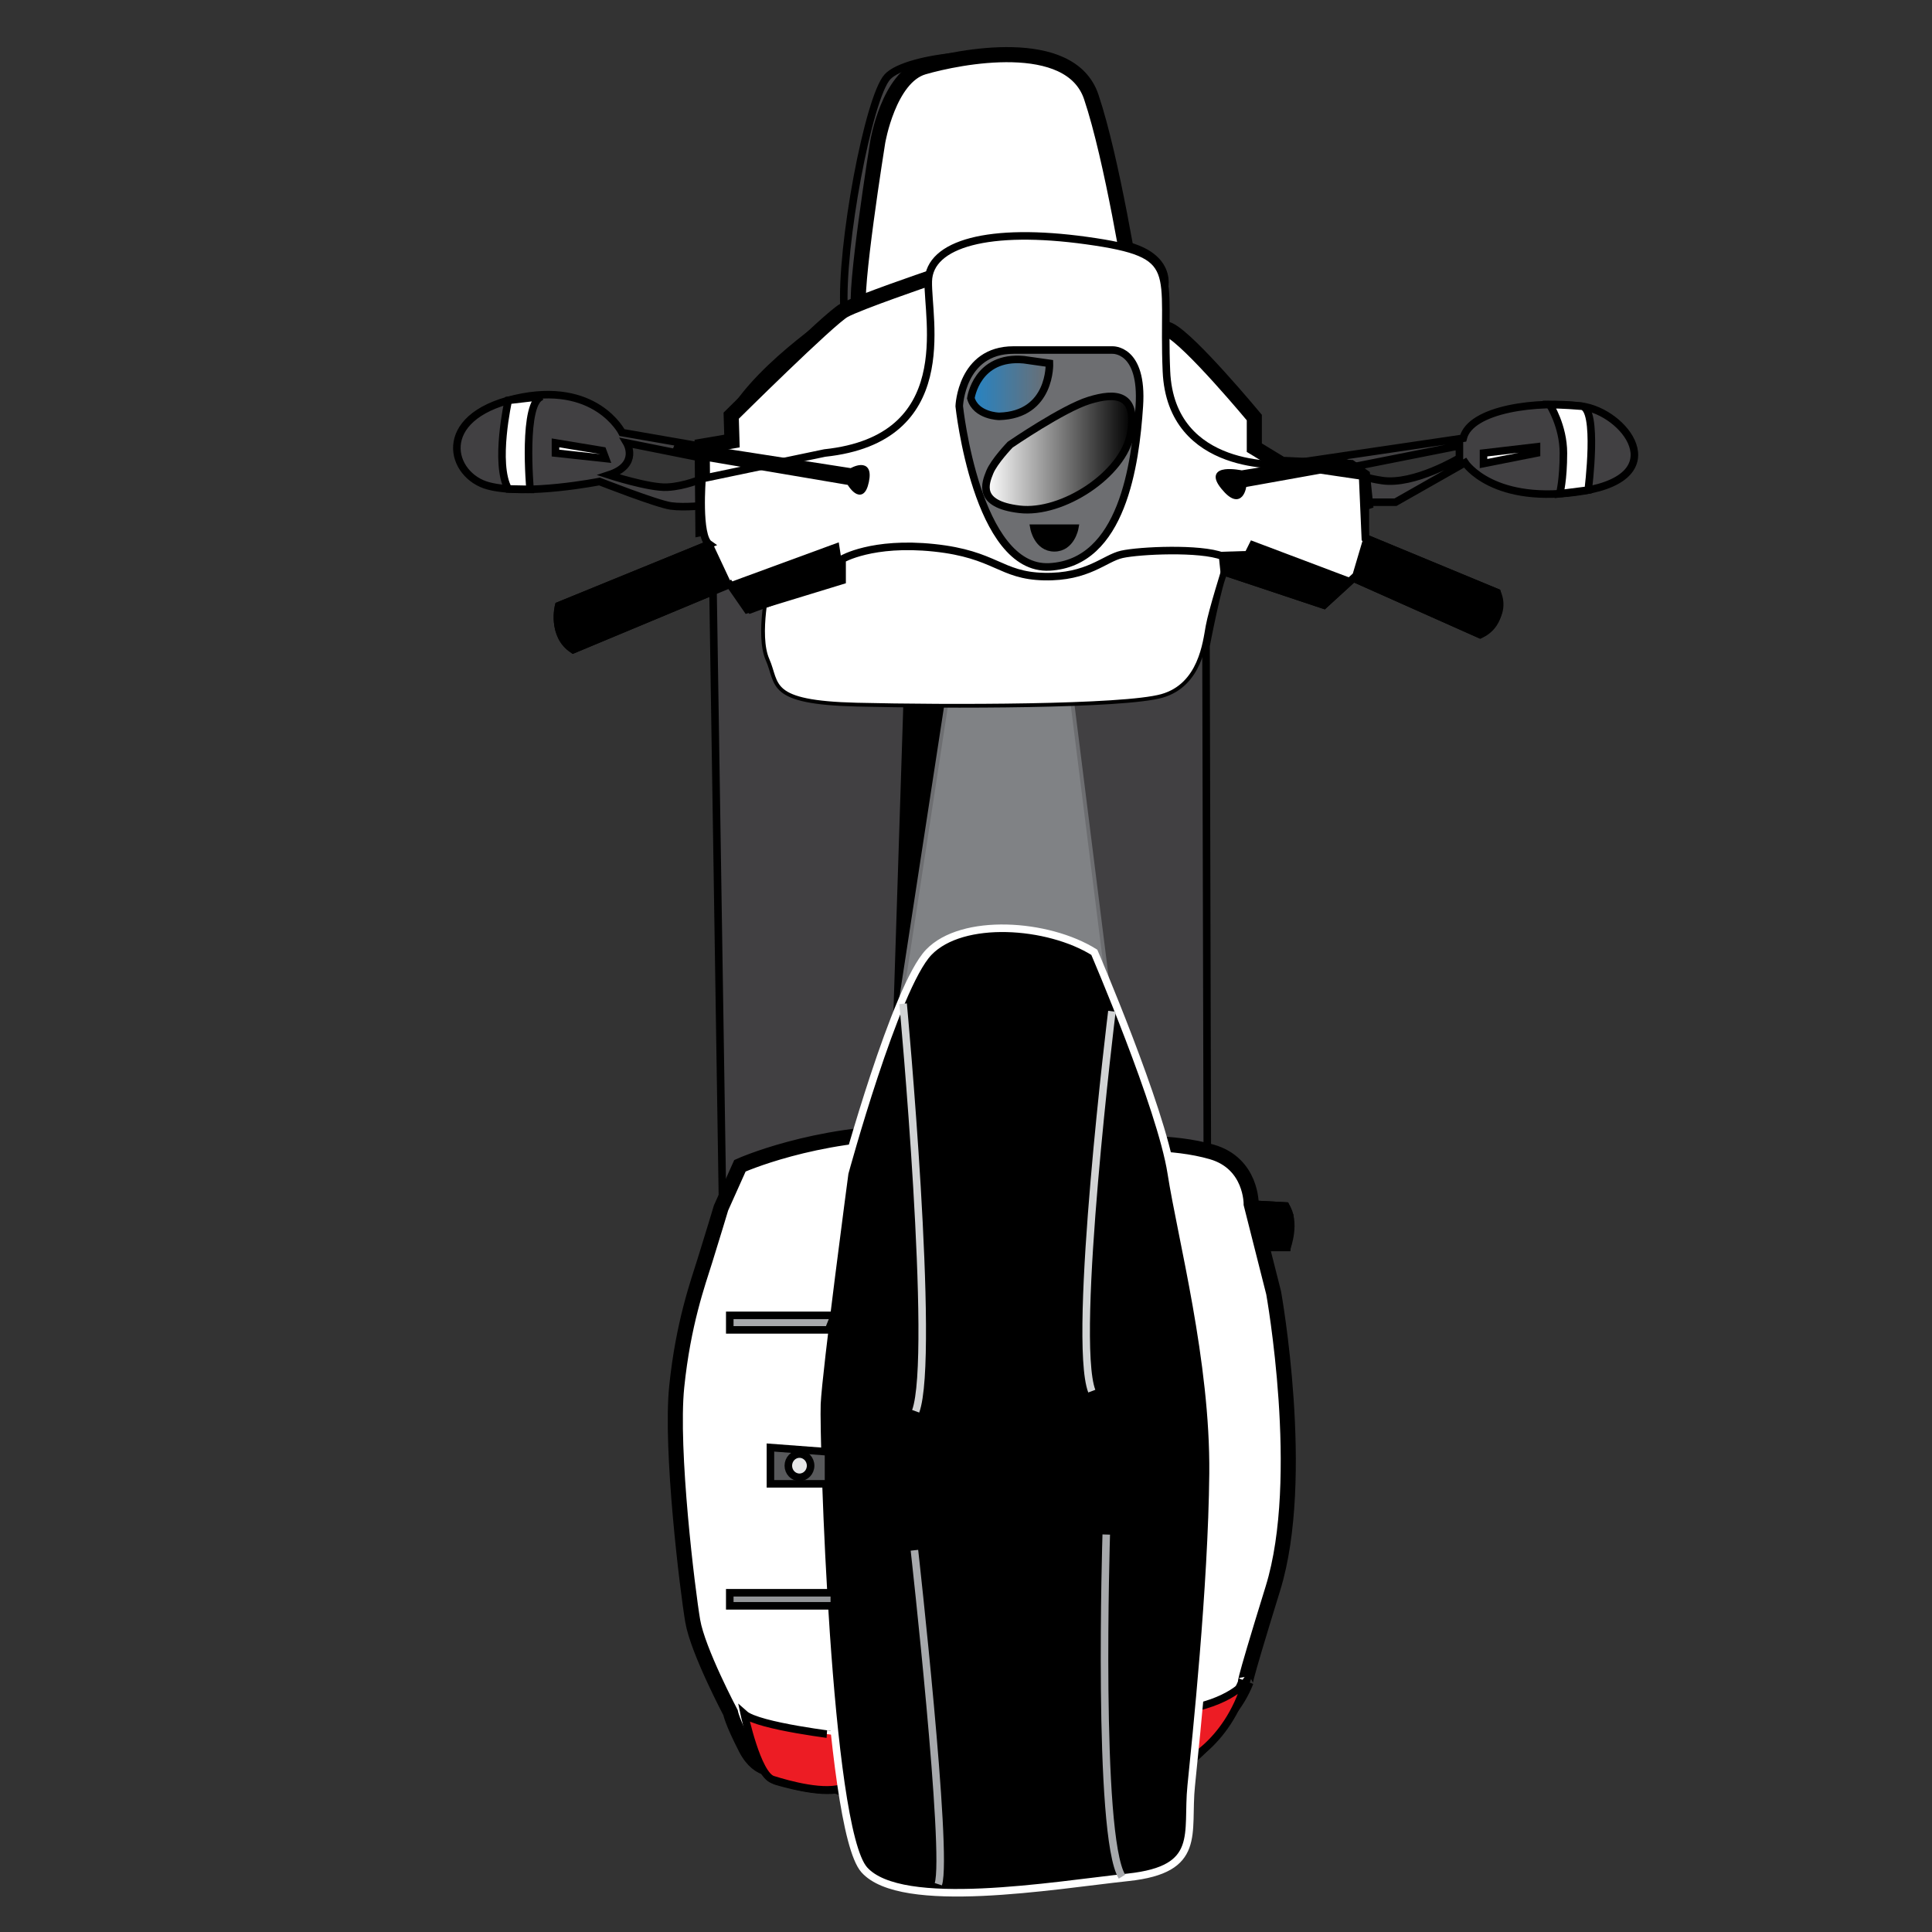 <?xml version="1.0" encoding="utf-8"?>
<!-- Generator: Adobe Illustrator 16.0.3, SVG Export Plug-In . SVG Version: 6.00 Build 0)  -->
<!DOCTYPE svg PUBLIC "-//W3C//DTD SVG 1.1//EN" "http://www.w3.org/Graphics/SVG/1.1/DTD/svg11.dtd">
<svg version="1.1" id="Layer_1" xmlns="http://www.w3.org/2000/svg" xmlns:xlink="http://www.w3.org/1999/xlink" x="0px" y="0px"
	 width="128px" height="128px" viewBox="0 0 128 128" enable-background="new 0 0 128 128" xml:space="preserve">
<rect x="0" y="0" width="128" height="128" fill="#333333" stroke="none"/>
<g>
	<defs>
		<rect id="SVGID_1_" x="11.333" width="104" height="128"/>
	</defs>
	<clipPath id="SVGID_2_">
		<use xlink:href="#SVGID_1_"  overflow="visible"/>
	</clipPath>
	<path clip-path="url(#SVGID_2_)" fill="#414042" stroke="#000000" stroke-width="0.5" stroke-miterlimit="10" d="M75.663,123.371
		c3.159-1.08,3.159-2.452,3.284-6.732c0,0,2.451-1.87,3.698-5.485s2.659-9.35,2.659-16.415s-1.746-12.094-1.746-12.094h1.705
		c0,0,0.623-1.662-0.084-2.743l-2.285-0.124c0,0-0.041-2.785-2.908-3.574l-0.085-33.412c0,0,0.831-4.364,1.206-4.904l6.607,2.202
		l1.953-1.787l8.395,3.74c0,0,1.664-0.581,1.123-2.784l-8.729-3.616v-2.369h1.996l4.611-2.618c0,0,1.871,2.867,7.855,1.87
		c5.984-0.998,2.73-5.24-0.137-5.615c-2.867-0.374-7.363,0.16-7.842,2.124L85.098,30.78l-1.996-1.122v-1.995
		c0,0-4.113-5.486-5.982-6.109v-2.369c0,0,0.996-3.117-5.112-3.241c0,0,0.747-9.974-2.244-11.47
		c-2.993-1.496-9.725-0.748-10.972,0.623c-1.247,1.372-3.117,11.221-2.868,15.459c0,0-5.485,3.491-7.48,6.982v1.87l-1.496,0.249
		l-5.735-0.997c0,0-1.746-3.491-7.106-2.245c-5.361,1.247-4.281,5.112-1.746,5.777c2.535,0.665,7.356-0.291,7.356-0.291
		s3.823,1.496,4.737,1.62c0.914,0.125,2.328-0.041,2.328-0.041s-0.417,1.829,0.208,2.577l-9.974,4.073c0,0-0.499,1.994,0.956,2.909
		l9.268-3.866l0.623,40.104c0,0-0.249,2.369-1.579,5.361c-1.33,2.992-1.621,8.894-1.455,13.797
		c0.166,4.904,0.582,10.764,3.865,15.335c0,0,1.496,3.865,2.743,4.239c1.246,0.374,3.656,0.914,4.529,0.374
		c0,0,0.666,5.527,2.452,5.776C60.204,124.41,72.504,124.451,75.663,123.371z M96.691,29.533v0.811c0,0-2.992,1.807-5.111,1.496
		c-2.119-0.312-2.119-0.873-2.119-0.873L96.691,29.533z M40.339,31.466c2.051-0.671,1.185-2.119,1.185-2.119l4.987,0.998v1.371
		c0,0-1.123,0.499-2.306,0.561C43.02,32.339,40.339,31.466,40.339,31.466z"/>
	<polygon clip-path="url(#SVGID_2_)" stroke="#000000" stroke-width="0.25" stroke-miterlimit="10" points="60,45.833 
		59.251,69.087 65.834,69.5 66.334,43.667 	"/>
	<polygon clip-path="url(#SVGID_2_)" fill="#808285" stroke="#6D6E71" stroke-width="0.25" stroke-miterlimit="10" points="
		62.959,44.944 59.251,69.087 73.914,69.436 70.814,44.711 	"/>
	<path clip-path="url(#SVGID_2_)" fill="#FFFFFF" stroke="#000000" stroke-width="0.25" stroke-miterlimit="10" d="M50.947,38.602
		c0,0-0.818,3.464-0.096,5.1c0.722,1.636-0.048,2.838,5.917,2.982s17.656,0.145,20.207-0.577c2.55-0.722,2.838-3.56,3.031-4.619
		c0.191-1.059,1.105-3.945,1.105-3.945l-0.288-1.443L63.456,34.85L53.16,36.197L50.947,38.602z"/>
	<path clip-path="url(#SVGID_2_)" fill="#FFFFFF" stroke="#000000" stroke-miterlimit="10" d="M58.153,9.399
		c0,0,0.722-4.282,3.031-4.956c2.309-0.673,9.718-2.165,11.113,1.973C73.692,10.554,75,18.833,75,18.833L63.445,19.31l-5.966,1.636
		c0,0-0.15,0.57-0.556-0.389C56.517,19.598,58.153,9.399,58.153,9.399z"/>
	<path clip-path="url(#SVGID_2_)" fill="#FFFFFF" stroke="#000000" stroke-miterlimit="10" d="M46.521,29.557l0.048,5.437
		l16.887-3.319l22.66,2.983l4.342-1.383l-0.18-1.729l-0.816-0.577l-4.549-0.208l-1.811-1.102v-1.995c0,0-4.299-5.179-5.646-5.804
		c-1.347-0.625-13.422-2.694-13.422-2.694l-2.502-0.722c0,0-4.625,1.58-5.608,2.113c-0.983,0.533-7.48,6.982-7.48,6.982l0.05,1.682
		L46.521,29.557z"/>
	<path clip-path="url(#SVGID_2_)" fill="#FFFFFF" stroke="#000000" stroke-width="0.5" stroke-miterlimit="10" d="M46.989,36.058
		l-9.974,4.073c0,0-0.506,1.847,0.956,2.909l10.378-4.326l1.155,1.668l6.287-1.924v-1.412c0,0,1.989-1.186,6.094-0.753
		c4.106,0.433,4.372,1.843,7.286,1.908c2.914,0.065,4.004-1.218,5.158-1.475c1.154-0.257,5.196-0.45,6.672,0.127l0.107,1.033
		l6.607,2.202l1.953-1.787l8.395,3.74c0,0,1.859-1.084,1.123-2.784l-8.729-3.616l-0.18-4.098l-5.18-0.765
		c0,0-7.525,0.568-7.818-6.178c-0.293-6.747,1.192-7.757-5.272-8.658c-6.466-0.901-10.443,0.19-10.507,2.692
		c-0.064,2.501,1.988,10.444-6.864,11.38l-8.125,1.699C46.511,31.715,46.206,35.52,46.989,36.058z"/>
	<path clip-path="url(#SVGID_2_)" fill="#6D6E71" stroke="#000000" stroke-width="0.5" stroke-miterlimit="10" d="M63.552,26.911
		c0,0,0.129-3.72,3.593-3.72c3.465,0,6.543,0,6.543,0s2.053-0.128,1.795,3.72c-0.255,3.849-1.132,10.391-5.953,10.648
		C64.707,37.816,63.552,26.911,63.552,26.911z"/>
	<linearGradient id="SVGID_3_" gradientUnits="userSpaceOnUse" x1="64.322" y1="25.698" x2="69.53" y2="25.698">
		<stop  offset="0" style="stop-color:#2484C6"/>
		<stop  offset="1" style="stop-color:#2484C6;stop-opacity:0"/>
	</linearGradient>
	<path clip-path="url(#SVGID_2_)" fill="url(#SVGID_3_)" stroke="#000000" stroke-width="0.5" stroke-miterlimit="10" d="
		M64.322,26.382c0,0,0.385-2.838,3.512-2.55l1.695,0.241c0,0,0.133,3.416-3.332,3.512C66.197,27.585,64.661,27.564,64.322,26.382z"
		/>
	<linearGradient id="SVGID_4_" gradientUnits="userSpaceOnUse" x1="65.321" y1="30.017" x2="74.997" y2="30.017">
		<stop  offset="0" style="stop-color:#FFFFFF"/>
		<stop  offset="1" style="stop-color:#000000"/>
	</linearGradient>
	<path clip-path="url(#SVGID_2_)" fill="url(#SVGID_4_)" stroke="#000000" stroke-width="0.5" stroke-miterlimit="10" d="
		M66.926,29.461c0,0,3.506-2.405,5.237-2.935s3.224-0.481,2.743,2.213c-0.482,2.694-4.523,5.34-7.361,5.004
		c-2.838-0.337-2.262-1.732-1.973-2.454C65.861,30.568,66.926,29.461,66.926,29.461z"/>
	<path clip-path="url(#SVGID_2_)" stroke="#000000" stroke-width="0.5" stroke-miterlimit="10" d="M68.508,34.994h2.693
		c0,0-0.24,1.299-1.347,1.299S68.508,34.994,68.508,34.994z"/>
	<path clip-path="url(#SVGID_2_)" fill="#FFFFFF" stroke="#000000" stroke-width="0.5" stroke-miterlimit="10" d="M33.676,26.525
		c0,0-0.939,4.187,0,5.868l1.442,0.029c0,0-0.529-5.896,0.818-6.161L33.676,26.525z"/>
	<polygon clip-path="url(#SVGID_2_)" fill="#FFFFFF" stroke="#000000" stroke-width="0.5" stroke-miterlimit="10" points="
		36.802,29.342 36.802,30.017 40.122,30.377 39.929,29.859 	"/>
	<path clip-path="url(#SVGID_2_)" fill="#FFFFFF" stroke="#000000" stroke-miterlimit="10" d="M47.771,80.025l1.251-2.79
		c0,0,4.907-2.213,11.546-2.213s12.316-0.771,12.316-0.771l1.539,1.54c0,0,3.225-0.24,5.87,0.529s2.601,3.456,2.601,3.456
		l1.488,5.877c0,0,2.213,12.269-0.047,19.581c-2.262,7.313-1.779,6.164-1.779,6.164s-1.156,3.314-4.188,3.747
		c-3.031,0.434-9.236,2.405-9.236,2.405l-11.595,1.443l-1.732-0.528l-4.233-1.348c0,0-1.251,0.481-2.165-1.299
		s-1.01-2.357-1.01-2.357s-2.165-4.09-2.502-6.063c-0.337-1.972-1.491-11.354-1.059-15.539c0.433-4.186,1.396-6.832,1.876-8.372
		C47.194,81.95,47.771,80.025,47.771,80.025z"/>
	<polygon clip-path="url(#SVGID_2_)" fill="#FFFFFF" stroke="#000000" stroke-width="0.5" stroke-miterlimit="10" points="
		98.287,30.017 98.287,30.712 101.799,30.017 101.799,29.605 	"/>
	<path clip-path="url(#SVGID_2_)" fill="#FFFFFF" stroke="#000000" stroke-width="0.5" stroke-miterlimit="10" d="M102.666,26.804
		c0,0,0.914,1.411,0.914,3.213s-0.244,2.693-0.244,2.693l1.885-0.24c0,0,0.697-5.462-0.438-5.559S102.666,26.804,102.666,26.804z"/>
	<path clip-path="url(#SVGID_2_)" fill="#ED1C24" stroke="#000000" stroke-width="0.5" stroke-miterlimit="10" d="M49.311,113.559
		c0,0,0.854,4.018,1.888,4.343c1.035,0.326,3.529,1.026,4.765,0.483l-0.303-3.383C55.662,115.002,50.225,114.377,49.311,113.559z"/>
	<path clip-path="url(#SVGID_2_)" fill="#ED1C24" stroke="#000000" stroke-width="0.5" stroke-miterlimit="10" d="M78.178,113.318
		v3.608c0,0,3.098-1.2,4.379-5.527C82.557,111.399,81.545,112.837,78.178,113.318z"/>
	<path clip-path="url(#SVGID_2_)" stroke="#FFFFFF" stroke-width="0.5" stroke-miterlimit="10" d="M55.964,77.717
		c0,0,3.354-12.316,5.567-14.626c2.213-2.31,7.891-1.925,10.969,0c0,0,4.426,10.296,5.1,14.626
		c0.674,4.329,2.84,12.412,2.768,19.918c-0.073,7.505-1.132,17.544-1.449,20.696c-0.316,3.152,0.762,5.518-4.169,6.045
		c-4.929,0.526-15.033,2.265-17.492-0.499c-2.461-2.765-3.231-28.648-3.135-30.861S55.964,77.717,55.964,77.717z"/>
	<polygon clip-path="url(#SVGID_2_)" fill="#58595B" stroke="#000000" stroke-width="0.5" stroke-miterlimit="10" points="
		51.043,95.902 51.043,98.308 54.892,98.308 54.892,96.191 	"/>
	
		<ellipse clip-path="url(#SVGID_2_)" fill="#E6E7E8" stroke="#000000" stroke-width="0.5" stroke-miterlimit="10" cx="52.967" cy="97.105" rx="0.738" ry="0.77"/>
	<polygon clip-path="url(#SVGID_2_)" stroke="#000000" stroke-width="0.5" stroke-miterlimit="10" points="82.895,79.777 
		83.559,82.645 85.264,82.645 85.439,80.521 85.18,79.901 	"/>
	
		<rect x="48.349" y="105.524" clip-path="url(#SVGID_2_)" fill="#939598" stroke="#000000" stroke-width="0.5" stroke-miterlimit="10" width="6.928" height="0.866"/>
	<polygon clip-path="url(#SVGID_2_)" fill="#A7A9AC" stroke="#000000" stroke-width="0.5" stroke-miterlimit="10" points="
		48.349,87.146 48.349,88.108 54.892,88.108 55.277,87.146 	"/>
	<path clip-path="url(#SVGID_2_)" stroke="#000000" stroke-width="0.25" stroke-miterlimit="10" d="M47.146,36.148l1.203,2.566
		L37.97,43.041c0,0-1.609-0.803-0.956-2.909L47.146,36.148z"/>
	<path clip-path="url(#SVGID_2_)" fill="none" stroke="#000000" stroke-width="0.25" stroke-miterlimit="10" d="M53.448,19.069"/>
	<path clip-path="url(#SVGID_2_)" stroke="#000000" stroke-width="0.25" stroke-miterlimit="10" d="M90.457,35.643l-0.789,2.66
		l8.234,3.764c0,0,2.18-0.997,1.283-2.808L90.457,35.643z"/>
	<path clip-path="url(#SVGID_2_)" stroke="#000000" stroke-width="0.25" stroke-miterlimit="10" d="M56.383,31.145l-9.286-1.443
		l-2.213-0.385l-0.289,0.722l11.643,1.972c0,0,0.866,1.492,1.203-0.096C57.778,30.327,56.383,31.145,56.383,31.145z"/>
	<path clip-path="url(#SVGID_2_)" stroke="#000000" stroke-width="0.25" stroke-miterlimit="10" d="M82.267,31.289l6.157-1.01
		l1.541,0.529l-7.506,1.347c0,0-0.192,1.684-1.443,0.145S82.267,31.289,82.267,31.289z"/>
	<polygon clip-path="url(#SVGID_2_)" stroke="#000000" stroke-width="0.25" stroke-miterlimit="10" points="48.349,38.714 
		55.469,36.101 55.806,38.266 49.696,40.526 	"/>
	<polygon clip-path="url(#SVGID_2_)" stroke="#000000" stroke-width="0.25" stroke-miterlimit="10" points="81.016,36.678 
		82.604,36.629 82.939,35.956 89.436,38.41 87.715,40.089 81.256,37.929 	"/>
	<path clip-path="url(#SVGID_2_)" fill="none" stroke="#A7A9AC" stroke-width="0.5" stroke-miterlimit="10" d="M60.583,102.708
		c0,0,2.25,20.083,1.583,22.125"/>
	<path clip-path="url(#SVGID_2_)" fill="none" stroke="#A7A9AC" stroke-width="0.5" stroke-miterlimit="10" d="M73.292,101.667
		c0,0-0.625,19.951,1.042,22.667"/>
	<path clip-path="url(#SVGID_2_)" fill="none" stroke="#D1D3D4" stroke-width="0.5" stroke-miterlimit="10" d="M59.833,66.5
		c0,0,2.167,23.333,0.833,27"/>
	<path clip-path="url(#SVGID_2_)" fill="none" stroke="#D1D3D4" stroke-width="0.5" stroke-miterlimit="10" d="M73.667,67
		c0,0-2.666,21.667-1.333,25.167"/>
</g>
</svg>
